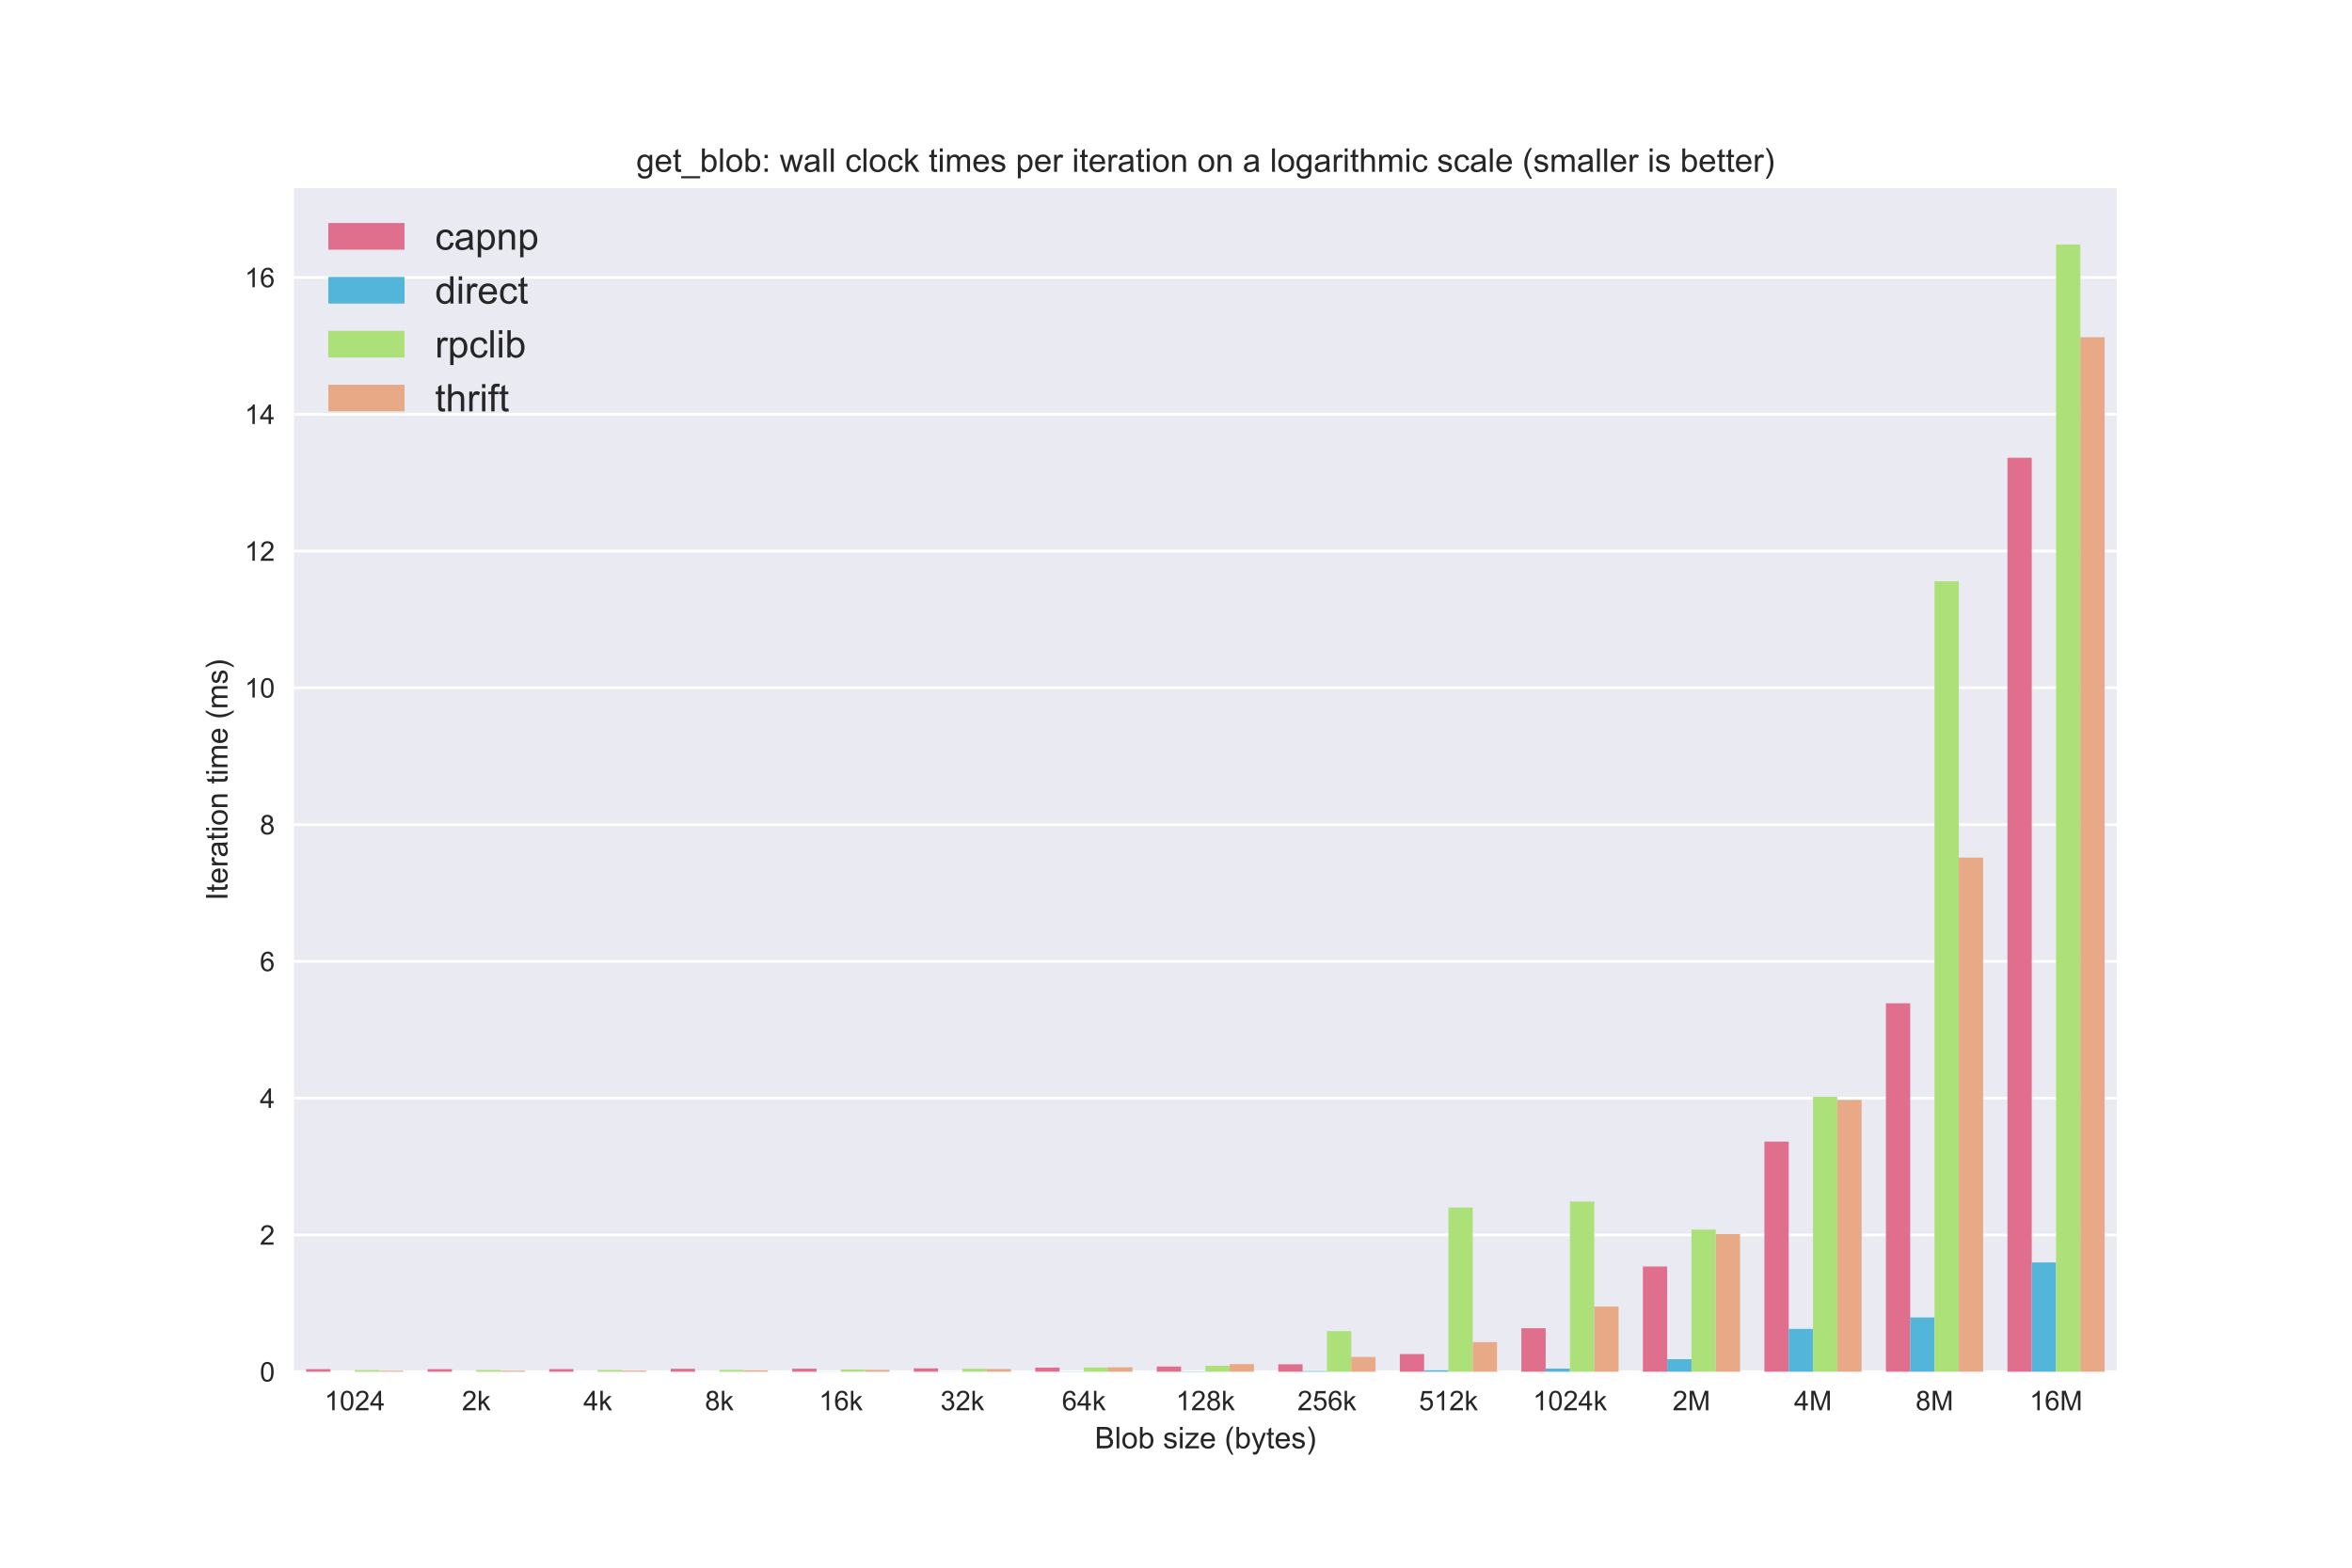 <?xml version="1.0" encoding="utf-8" standalone="no"?>
<!DOCTYPE svg PUBLIC "-//W3C//DTD SVG 1.1//EN"
  "http://www.w3.org/Graphics/SVG/1.1/DTD/svg11.dtd">
<!-- Created with matplotlib (http://matplotlib.org/) -->
<svg height="576pt" version="1.1" viewBox="0 0 864 576" width="864pt" xmlns="http://www.w3.org/2000/svg" xmlns:xlink="http://www.w3.org/1999/xlink">
 <defs>
  <style type="text/css">
*{stroke-linecap:butt;stroke-linejoin:round;}
  </style>
 </defs>
 <g id="figure_1">
  <g id="patch_1">
   <path d="M 0 576 
L 864 576 
L 864 0 
L 0 0 
z
" style="fill:#ffffff;"/>
  </g>
  <g id="axes_1">
   <g id="patch_2">
    <path d="M 108 504 
L 777.6 504 
L 777.6 69.12 
L 108 69.12 
z
" style="fill:#eaeaf2;"/>
   </g>
   <g id="matplotlib.axis_1">
    <g id="xtick_1">
     <g id="line2d_1"/>
     <g id="text_1">
      <!-- 1024 -->
      <defs>
       <path d="M 37.25 0 
L 28.469 0 
L 28.469 56 
Q 25.297 52.984 20.141 49.953 
Q 14.984 46.922 10.891 45.406 
L 10.891 53.906 
Q 18.266 57.375 23.781 62.297 
Q 29.297 67.234 31.594 71.875 
L 37.25 71.875 
z
" id="ArialMT-31"/>
       <path d="M 4.156 35.297 
Q 4.156 48 6.766 55.734 
Q 9.375 63.484 14.516 67.672 
Q 19.672 71.875 27.484 71.875 
Q 33.25 71.875 37.594 69.547 
Q 41.938 67.234 44.766 62.859 
Q 47.609 58.5 49.219 52.219 
Q 50.828 45.953 50.828 35.297 
Q 50.828 22.703 48.234 14.969 
Q 45.656 7.234 40.5 3 
Q 35.359 -1.219 27.484 -1.219 
Q 17.141 -1.219 11.234 6.203 
Q 4.156 15.141 4.156 35.297 
M 13.188 35.297 
Q 13.188 17.672 17.312 11.828 
Q 21.438 6 27.484 6 
Q 33.547 6 37.672 11.859 
Q 41.797 17.719 41.797 35.297 
Q 41.797 52.984 37.672 58.781 
Q 33.547 64.594 27.391 64.594 
Q 21.344 64.594 17.719 59.469 
Q 13.188 52.938 13.188 35.297 
" id="ArialMT-30"/>
       <path d="M 50.344 8.453 
L 50.344 0 
L 3.031 0 
Q 2.938 3.172 4.047 6.109 
Q 5.859 10.938 9.828 15.625 
Q 13.812 20.312 21.344 26.469 
Q 33.016 36.031 37.109 41.625 
Q 41.219 47.219 41.219 52.203 
Q 41.219 57.422 37.469 61 
Q 33.734 64.594 27.734 64.594 
Q 21.391 64.594 17.578 60.781 
Q 13.766 56.984 13.719 50.25 
L 4.688 51.172 
Q 5.609 61.281 11.656 66.578 
Q 17.719 71.875 27.938 71.875 
Q 38.234 71.875 44.234 66.156 
Q 50.25 60.453 50.25 52 
Q 50.25 47.703 48.484 43.547 
Q 46.734 39.406 42.656 34.812 
Q 38.578 30.219 29.109 22.219 
Q 21.188 15.578 18.938 13.203 
Q 16.703 10.844 15.234 8.453 
z
" id="ArialMT-32"/>
       <path d="M 32.328 0 
L 32.328 17.141 
L 1.266 17.141 
L 1.266 25.203 
L 33.938 71.578 
L 41.109 71.578 
L 41.109 25.203 
L 50.781 25.203 
L 50.781 17.141 
L 41.109 17.141 
L 41.109 0 
z
M 32.328 25.203 
L 32.328 57.469 
L 9.906 25.203 
z
" id="ArialMT-34"/>
      </defs>
      <g style="fill:#262626;" transform="translate(119.198 518.158)scale(0.1 -0.1)">
       <use xlink:href="#ArialMT-31"/>
       <use x="55.615" xlink:href="#ArialMT-30"/>
       <use x="111.23" xlink:href="#ArialMT-32"/>
       <use x="166.846" xlink:href="#ArialMT-34"/>
      </g>
     </g>
    </g>
    <g id="xtick_2">
     <g id="line2d_2"/>
     <g id="text_2">
      <!-- 2k -->
      <defs>
       <path d="M 6.641 0 
L 6.641 71.578 
L 15.438 71.578 
L 15.438 30.766 
L 36.234 51.859 
L 47.609 51.859 
L 27.781 32.625 
L 49.609 0 
L 38.766 0 
L 21.625 26.516 
L 15.438 20.562 
L 15.438 0 
z
" id="ArialMT-6b"/>
      </defs>
      <g style="fill:#262626;" transform="translate(169.68 518.158)scale(0.1 -0.1)">
       <use xlink:href="#ArialMT-32"/>
       <use x="55.615" xlink:href="#ArialMT-6b"/>
      </g>
     </g>
    </g>
    <g id="xtick_3">
     <g id="line2d_3"/>
     <g id="text_3">
      <!-- 4k -->
      <g style="fill:#262626;" transform="translate(214.32 518.158)scale(0.1 -0.1)">
       <use xlink:href="#ArialMT-34"/>
       <use x="55.615" xlink:href="#ArialMT-6b"/>
      </g>
     </g>
    </g>
    <g id="xtick_4">
     <g id="line2d_4"/>
     <g id="text_4">
      <!-- 8k -->
      <defs>
       <path d="M 17.672 38.812 
Q 12.203 40.828 9.562 44.531 
Q 6.938 48.25 6.938 53.422 
Q 6.938 61.234 12.547 66.547 
Q 18.172 71.875 27.484 71.875 
Q 36.859 71.875 42.578 66.422 
Q 48.297 60.984 48.297 53.172 
Q 48.297 48.188 45.672 44.5 
Q 43.062 40.828 37.75 38.812 
Q 44.344 36.672 47.781 31.875 
Q 51.219 27.094 51.219 20.453 
Q 51.219 11.281 44.719 5.031 
Q 38.234 -1.219 27.641 -1.219 
Q 17.047 -1.219 10.547 5.047 
Q 4.047 11.328 4.047 20.703 
Q 4.047 27.688 7.594 32.391 
Q 11.141 37.109 17.672 38.812 
M 15.922 53.719 
Q 15.922 48.641 19.188 45.406 
Q 22.469 42.188 27.688 42.188 
Q 32.766 42.188 36.016 45.375 
Q 39.266 48.578 39.266 53.219 
Q 39.266 58.062 35.906 61.359 
Q 32.562 64.656 27.594 64.656 
Q 22.562 64.656 19.234 61.422 
Q 15.922 58.203 15.922 53.719 
M 13.094 20.656 
Q 13.094 16.891 14.875 13.375 
Q 16.656 9.859 20.172 7.922 
Q 23.688 6 27.734 6 
Q 34.031 6 38.125 10.047 
Q 42.234 14.109 42.234 20.359 
Q 42.234 26.703 38.016 30.859 
Q 33.797 35.016 27.438 35.016 
Q 21.234 35.016 17.156 30.906 
Q 13.094 26.812 13.094 20.656 
" id="ArialMT-38"/>
      </defs>
      <g style="fill:#262626;" transform="translate(258.96 518.158)scale(0.1 -0.1)">
       <use xlink:href="#ArialMT-38"/>
       <use x="55.615" xlink:href="#ArialMT-6b"/>
      </g>
     </g>
    </g>
    <g id="xtick_5">
     <g id="line2d_5"/>
     <g id="text_5">
      <!-- 16k -->
      <defs>
       <path d="M 49.75 54.047 
L 41.016 53.375 
Q 39.844 58.547 37.703 60.891 
Q 34.125 64.656 28.906 64.656 
Q 24.703 64.656 21.531 62.312 
Q 17.391 59.281 14.984 53.469 
Q 12.594 47.656 12.5 36.922 
Q 15.672 41.75 20.266 44.094 
Q 24.859 46.438 29.891 46.438 
Q 38.672 46.438 44.844 39.969 
Q 51.031 33.5 51.031 23.25 
Q 51.031 16.5 48.125 10.719 
Q 45.219 4.938 40.141 1.859 
Q 35.062 -1.219 28.609 -1.219 
Q 17.625 -1.219 10.688 6.859 
Q 3.766 14.938 3.766 33.5 
Q 3.766 54.25 11.422 63.672 
Q 18.109 71.875 29.438 71.875 
Q 37.891 71.875 43.281 67.141 
Q 48.688 62.406 49.75 54.047 
M 13.875 23.188 
Q 13.875 18.656 15.797 14.5 
Q 17.719 10.359 21.188 8.172 
Q 24.656 6 28.469 6 
Q 34.031 6 38.031 10.484 
Q 42.047 14.984 42.047 22.703 
Q 42.047 30.125 38.078 34.391 
Q 34.125 38.672 28.125 38.672 
Q 22.172 38.672 18.016 34.391 
Q 13.875 30.125 13.875 23.188 
" id="ArialMT-36"/>
      </defs>
      <g style="fill:#262626;" transform="translate(300.819 518.158)scale(0.1 -0.1)">
       <use xlink:href="#ArialMT-31"/>
       <use x="55.615" xlink:href="#ArialMT-36"/>
       <use x="111.23" xlink:href="#ArialMT-6b"/>
      </g>
     </g>
    </g>
    <g id="xtick_6">
     <g id="line2d_6"/>
     <g id="text_6">
      <!-- 32k -->
      <defs>
       <path d="M 4.203 18.891 
L 12.984 20.062 
Q 14.5 12.594 18.141 9.297 
Q 21.781 6 27 6 
Q 33.203 6 37.469 10.297 
Q 41.75 14.594 41.75 20.953 
Q 41.75 27 37.797 30.922 
Q 33.844 34.859 27.734 34.859 
Q 25.25 34.859 21.531 33.891 
L 22.516 41.609 
Q 23.391 41.5 23.922 41.5 
Q 29.547 41.5 34.031 44.422 
Q 38.531 47.359 38.531 53.469 
Q 38.531 58.297 35.25 61.469 
Q 31.984 64.656 26.812 64.656 
Q 21.688 64.656 18.266 61.422 
Q 14.844 58.203 13.875 51.766 
L 5.078 53.328 
Q 6.688 62.156 12.391 67.016 
Q 18.109 71.875 26.609 71.875 
Q 32.469 71.875 37.391 69.359 
Q 42.328 66.844 44.938 62.5 
Q 47.562 58.156 47.562 53.266 
Q 47.562 48.641 45.062 44.828 
Q 42.578 41.016 37.703 38.766 
Q 44.047 37.312 47.562 32.688 
Q 51.078 28.078 51.078 21.141 
Q 51.078 11.766 44.234 5.25 
Q 37.406 -1.266 26.953 -1.266 
Q 17.531 -1.266 11.297 4.344 
Q 5.078 9.969 4.203 18.891 
" id="ArialMT-33"/>
      </defs>
      <g style="fill:#262626;" transform="translate(345.459 518.158)scale(0.1 -0.1)">
       <use xlink:href="#ArialMT-33"/>
       <use x="55.615" xlink:href="#ArialMT-32"/>
       <use x="111.23" xlink:href="#ArialMT-6b"/>
      </g>
     </g>
    </g>
    <g id="xtick_7">
     <g id="line2d_7"/>
     <g id="text_7">
      <!-- 64k -->
      <g style="fill:#262626;" transform="translate(390.099 518.158)scale(0.1 -0.1)">
       <use xlink:href="#ArialMT-36"/>
       <use x="55.615" xlink:href="#ArialMT-34"/>
       <use x="111.23" xlink:href="#ArialMT-6b"/>
      </g>
     </g>
    </g>
    <g id="xtick_8">
     <g id="line2d_8"/>
     <g id="text_8">
      <!-- 128k -->
      <g style="fill:#262626;" transform="translate(431.959 518.158)scale(0.1 -0.1)">
       <use xlink:href="#ArialMT-31"/>
       <use x="55.615" xlink:href="#ArialMT-32"/>
       <use x="111.23" xlink:href="#ArialMT-38"/>
       <use x="166.846" xlink:href="#ArialMT-6b"/>
      </g>
     </g>
    </g>
    <g id="xtick_9">
     <g id="line2d_9"/>
     <g id="text_9">
      <!-- 256k -->
      <defs>
       <path d="M 4.156 18.75 
L 13.375 19.531 
Q 14.406 12.797 18.141 9.391 
Q 21.875 6 27.156 6 
Q 33.5 6 37.891 10.781 
Q 42.281 15.578 42.281 23.484 
Q 42.281 31 38.062 35.344 
Q 33.844 39.703 27 39.703 
Q 22.75 39.703 19.328 37.766 
Q 15.922 35.844 13.969 32.766 
L 5.719 33.844 
L 12.641 70.609 
L 48.25 70.609 
L 48.25 62.203 
L 19.672 62.203 
L 15.828 42.969 
Q 22.266 47.469 29.344 47.469 
Q 38.719 47.469 45.156 40.969 
Q 51.609 34.469 51.609 24.266 
Q 51.609 14.547 45.953 7.469 
Q 39.062 -1.219 27.156 -1.219 
Q 17.391 -1.219 11.203 4.25 
Q 5.031 9.719 4.156 18.75 
" id="ArialMT-35"/>
      </defs>
      <g style="fill:#262626;" transform="translate(476.599 518.158)scale(0.1 -0.1)">
       <use xlink:href="#ArialMT-32"/>
       <use x="55.615" xlink:href="#ArialMT-35"/>
       <use x="111.23" xlink:href="#ArialMT-36"/>
       <use x="166.846" xlink:href="#ArialMT-6b"/>
      </g>
     </g>
    </g>
    <g id="xtick_10">
     <g id="line2d_10"/>
     <g id="text_10">
      <!-- 512k -->
      <g style="fill:#262626;" transform="translate(521.239 518.158)scale(0.1 -0.1)">
       <use xlink:href="#ArialMT-35"/>
       <use x="55.615" xlink:href="#ArialMT-31"/>
       <use x="111.23" xlink:href="#ArialMT-32"/>
       <use x="166.846" xlink:href="#ArialMT-6b"/>
      </g>
     </g>
    </g>
    <g id="xtick_11">
     <g id="line2d_11"/>
     <g id="text_11">
      <!-- 1024k -->
      <g style="fill:#262626;" transform="translate(563.098 518.158)scale(0.1 -0.1)">
       <use xlink:href="#ArialMT-31"/>
       <use x="55.615" xlink:href="#ArialMT-30"/>
       <use x="111.23" xlink:href="#ArialMT-32"/>
       <use x="166.846" xlink:href="#ArialMT-34"/>
       <use x="222.461" xlink:href="#ArialMT-6b"/>
      </g>
     </g>
    </g>
    <g id="xtick_12">
     <g id="line2d_12"/>
     <g id="text_12">
      <!-- 2M -->
      <defs>
       <path d="M 7.422 0 
L 7.422 71.578 
L 21.688 71.578 
L 38.625 20.906 
Q 40.969 13.812 42.047 10.297 
Q 43.266 14.203 45.844 21.781 
L 62.984 71.578 
L 75.734 71.578 
L 75.734 0 
L 66.609 0 
L 66.609 59.906 
L 45.797 0 
L 37.25 0 
L 16.547 60.938 
L 16.547 0 
z
" id="ArialMT-4d"/>
      </defs>
      <g style="fill:#262626;" transform="translate(614.415 518.158)scale(0.1 -0.1)">
       <use xlink:href="#ArialMT-32"/>
       <use x="55.615" xlink:href="#ArialMT-4d"/>
      </g>
     </g>
    </g>
    <g id="xtick_13">
     <g id="line2d_13"/>
     <g id="text_13">
      <!-- 4M -->
      <g style="fill:#262626;" transform="translate(659.055 518.158)scale(0.1 -0.1)">
       <use xlink:href="#ArialMT-34"/>
       <use x="55.615" xlink:href="#ArialMT-4d"/>
      </g>
     </g>
    </g>
    <g id="xtick_14">
     <g id="line2d_14"/>
     <g id="text_14">
      <!-- 8M -->
      <g style="fill:#262626;" transform="translate(703.695 518.158)scale(0.1 -0.1)">
       <use xlink:href="#ArialMT-38"/>
       <use x="55.615" xlink:href="#ArialMT-4d"/>
      </g>
     </g>
    </g>
    <g id="xtick_15">
     <g id="line2d_15"/>
     <g id="text_15">
      <!-- 16M -->
      <g style="fill:#262626;" transform="translate(745.554 518.158)scale(0.1 -0.1)">
       <use xlink:href="#ArialMT-31"/>
       <use x="55.615" xlink:href="#ArialMT-36"/>
       <use x="111.23" xlink:href="#ArialMT-4d"/>
      </g>
     </g>
    </g>
    <g id="text_16">
     <!-- Blob size (bytes) -->
     <defs>
      <path d="M 7.328 0 
L 7.328 71.578 
L 34.188 71.578 
Q 42.391 71.578 47.344 69.406 
Q 52.297 67.234 55.094 62.719 
Q 57.906 58.203 57.906 53.266 
Q 57.906 48.688 55.422 44.625 
Q 52.938 40.578 47.906 38.094 
Q 54.391 36.188 57.875 31.594 
Q 61.375 27 61.375 20.75 
Q 61.375 15.719 59.25 11.391 
Q 57.125 7.078 54 4.734 
Q 50.875 2.391 46.156 1.188 
Q 41.453 0 34.625 0 
z
M 16.797 41.5 
L 32.281 41.5 
Q 38.578 41.5 41.312 42.328 
Q 44.922 43.406 46.75 45.891 
Q 48.578 48.391 48.578 52.156 
Q 48.578 55.719 46.875 58.422 
Q 45.172 61.141 41.984 62.141 
Q 38.812 63.141 31.109 63.141 
L 16.797 63.141 
z
M 16.797 8.453 
L 34.625 8.453 
Q 39.203 8.453 41.062 8.797 
Q 44.344 9.375 46.531 10.734 
Q 48.734 12.109 50.141 14.719 
Q 51.562 17.328 51.562 20.75 
Q 51.562 24.75 49.516 27.703 
Q 47.469 30.672 43.828 31.859 
Q 40.188 33.062 33.344 33.062 
L 16.797 33.062 
z
" id="ArialMT-42"/>
      <path d="M 6.391 0 
L 6.391 71.578 
L 15.188 71.578 
L 15.188 0 
z
" id="ArialMT-6c"/>
      <path d="M 3.328 25.922 
Q 3.328 40.328 11.328 47.266 
Q 18.016 53.031 27.641 53.031 
Q 38.328 53.031 45.109 46.016 
Q 51.906 39.016 51.906 26.656 
Q 51.906 16.656 48.906 10.906 
Q 45.906 5.172 40.156 2 
Q 34.422 -1.172 27.641 -1.172 
Q 16.75 -1.172 10.031 5.812 
Q 3.328 12.797 3.328 25.922 
M 12.359 25.922 
Q 12.359 15.969 16.703 11.016 
Q 21.047 6.062 27.641 6.062 
Q 34.188 6.062 38.531 11.031 
Q 42.875 16.016 42.875 26.219 
Q 42.875 35.844 38.5 40.797 
Q 34.125 45.75 27.641 45.75 
Q 21.047 45.75 16.703 40.812 
Q 12.359 35.891 12.359 25.922 
" id="ArialMT-6f"/>
      <path d="M 14.703 0 
L 6.547 0 
L 6.547 71.578 
L 15.328 71.578 
L 15.328 46.047 
Q 20.906 53.031 29.547 53.031 
Q 34.328 53.031 38.594 51.094 
Q 42.875 49.172 45.625 45.672 
Q 48.391 42.188 49.953 37.25 
Q 51.516 32.328 51.516 26.703 
Q 51.516 13.375 44.922 6.094 
Q 38.328 -1.172 29.109 -1.172 
Q 19.922 -1.172 14.703 6.5 
z
M 14.594 26.312 
Q 14.594 17 17.141 12.844 
Q 21.297 6.062 28.375 6.062 
Q 34.125 6.062 38.328 11.062 
Q 42.531 16.062 42.531 25.984 
Q 42.531 36.141 38.5 40.969 
Q 34.469 45.797 28.766 45.797 
Q 23 45.797 18.797 40.797 
Q 14.594 35.797 14.594 26.312 
" id="ArialMT-62"/>
      <path id="ArialMT-20"/>
      <path d="M 3.078 15.484 
L 11.766 16.844 
Q 12.5 11.625 15.844 8.844 
Q 19.188 6.062 25.203 6.062 
Q 31.25 6.062 34.172 8.516 
Q 37.109 10.984 37.109 14.312 
Q 37.109 17.281 34.516 19 
Q 32.719 20.172 25.531 21.969 
Q 15.875 24.422 12.141 26.203 
Q 8.406 27.984 6.469 31.125 
Q 4.547 34.281 4.547 38.094 
Q 4.547 41.547 6.125 44.5 
Q 7.719 47.469 10.453 49.422 
Q 12.5 50.922 16.031 51.969 
Q 19.578 53.031 23.641 53.031 
Q 29.734 53.031 34.344 51.266 
Q 38.969 49.516 41.156 46.5 
Q 43.359 43.5 44.188 38.484 
L 35.594 37.312 
Q 35.016 41.312 32.203 43.547 
Q 29.391 45.797 24.266 45.797 
Q 18.219 45.797 15.625 43.797 
Q 13.031 41.797 13.031 39.109 
Q 13.031 37.406 14.109 36.031 
Q 15.188 34.625 17.484 33.688 
Q 18.797 33.203 25.25 31.453 
Q 34.578 28.953 38.25 27.359 
Q 41.938 25.781 44.031 22.75 
Q 46.141 19.734 46.141 15.234 
Q 46.141 10.844 43.578 6.953 
Q 41.016 3.078 36.172 0.953 
Q 31.344 -1.172 25.25 -1.172 
Q 15.141 -1.172 9.844 3.031 
Q 4.547 7.234 3.078 15.484 
" id="ArialMT-73"/>
      <path d="M 6.641 61.469 
L 6.641 71.578 
L 15.438 71.578 
L 15.438 61.469 
z
M 6.641 0 
L 6.641 51.859 
L 15.438 51.859 
L 15.438 0 
z
" id="ArialMT-69"/>
      <path d="M 1.953 0 
L 1.953 7.125 
L 34.969 45.016 
Q 29.344 44.734 25.047 44.734 
L 3.906 44.734 
L 3.906 51.859 
L 46.297 51.859 
L 46.297 46.047 
L 18.219 13.141 
L 12.797 7.125 
Q 18.703 7.562 23.875 7.562 
L 47.859 7.562 
L 47.859 0 
z
" id="ArialMT-7a"/>
      <path d="M 42.094 16.703 
L 51.172 15.578 
Q 49.031 7.625 43.219 3.219 
Q 37.406 -1.172 28.375 -1.172 
Q 17 -1.172 10.328 5.828 
Q 3.656 12.844 3.656 25.484 
Q 3.656 38.578 10.391 45.797 
Q 17.141 53.031 27.875 53.031 
Q 38.281 53.031 44.875 45.953 
Q 51.469 38.875 51.469 26.031 
Q 51.469 25.25 51.422 23.688 
L 12.75 23.688 
Q 13.234 15.141 17.578 10.594 
Q 21.922 6.062 28.422 6.062 
Q 33.25 6.062 36.672 8.594 
Q 40.094 11.141 42.094 16.703 
M 13.234 30.906 
L 42.188 30.906 
Q 41.609 37.453 38.875 40.719 
Q 34.672 45.797 27.984 45.797 
Q 21.922 45.797 17.797 41.75 
Q 13.672 37.703 13.234 30.906 
" id="ArialMT-65"/>
      <path d="M 23.391 -21.047 
Q 16.109 -11.859 11.078 0.438 
Q 6.062 12.75 6.062 25.922 
Q 6.062 37.547 9.812 48.188 
Q 14.203 60.547 23.391 72.797 
L 29.688 72.797 
Q 23.781 62.641 21.875 58.297 
Q 18.891 51.562 17.188 44.234 
Q 15.094 35.109 15.094 25.875 
Q 15.094 2.391 29.688 -21.047 
z
" id="ArialMT-28"/>
      <path d="M 6.203 -19.969 
L 5.219 -11.719 
Q 8.109 -12.5 10.25 -12.5 
Q 13.188 -12.5 14.938 -11.516 
Q 16.703 -10.547 17.828 -8.797 
Q 18.656 -7.469 20.516 -2.25 
Q 20.75 -1.516 21.297 -0.094 
L 1.609 51.859 
L 11.078 51.859 
L 21.875 21.828 
Q 23.969 16.109 25.641 9.812 
Q 27.156 15.875 29.25 21.625 
L 40.328 51.859 
L 49.125 51.859 
L 29.391 -0.875 
Q 26.219 -9.422 24.469 -12.641 
Q 22.125 -17 19.094 -19.016 
Q 16.062 -21.047 11.859 -21.047 
Q 9.328 -21.047 6.203 -19.969 
" id="ArialMT-79"/>
      <path d="M 25.781 7.859 
L 27.047 0.094 
Q 23.344 -0.688 20.406 -0.688 
Q 15.625 -0.688 12.984 0.828 
Q 10.359 2.344 9.281 4.812 
Q 8.203 7.281 8.203 15.188 
L 8.203 45.016 
L 1.766 45.016 
L 1.766 51.859 
L 8.203 51.859 
L 8.203 64.703 
L 16.938 69.969 
L 16.938 51.859 
L 25.781 51.859 
L 25.781 45.016 
L 16.938 45.016 
L 16.938 14.703 
Q 16.938 10.938 17.406 9.859 
Q 17.875 8.797 18.922 8.156 
Q 19.969 7.516 21.922 7.516 
Q 23.391 7.516 25.781 7.859 
" id="ArialMT-74"/>
      <path d="M 12.359 -21.047 
L 6.062 -21.047 
Q 20.656 2.391 20.656 25.875 
Q 20.656 35.062 18.562 44.094 
Q 16.891 51.422 13.922 58.156 
Q 12.016 62.547 6.062 72.797 
L 12.359 72.797 
Q 21.531 60.547 25.922 48.188 
Q 29.688 37.547 29.688 25.922 
Q 29.688 12.75 24.625 0.438 
Q 19.578 -11.859 12.359 -21.047 
" id="ArialMT-29"/>
     </defs>
     <g style="fill:#262626;" transform="translate(402.148 532.153)scale(0.11 -0.11)">
      <use xlink:href="#ArialMT-42"/>
      <use x="66.699" xlink:href="#ArialMT-6c"/>
      <use x="88.916" xlink:href="#ArialMT-6f"/>
      <use x="144.531" xlink:href="#ArialMT-62"/>
      <use x="200.146" xlink:href="#ArialMT-20"/>
      <use x="227.93" xlink:href="#ArialMT-73"/>
      <use x="277.93" xlink:href="#ArialMT-69"/>
      <use x="300.146" xlink:href="#ArialMT-7a"/>
      <use x="350.146" xlink:href="#ArialMT-65"/>
      <use x="405.762" xlink:href="#ArialMT-20"/>
      <use x="433.545" xlink:href="#ArialMT-28"/>
      <use x="466.846" xlink:href="#ArialMT-62"/>
      <use x="522.461" xlink:href="#ArialMT-79"/>
      <use x="572.461" xlink:href="#ArialMT-74"/>
      <use x="600.244" xlink:href="#ArialMT-65"/>
      <use x="655.859" xlink:href="#ArialMT-73"/>
      <use x="705.859" xlink:href="#ArialMT-29"/>
     </g>
    </g>
   </g>
   <g id="matplotlib.axis_2">
    <g id="ytick_1">
     <g id="line2d_16">
      <path clip-path="url(#pcb0b1fffa2)" d="M 108 504 
L 777.6 504 
" style="fill:none;stroke:#ffffff;stroke-linecap:round;"/>
     </g>
     <g id="line2d_17"/>
     <g id="text_17">
      <!-- 0 -->
      <g style="fill:#262626;" transform="translate(95.439 507.579)scale(0.1 -0.1)">
       <use xlink:href="#ArialMT-30"/>
      </g>
     </g>
    </g>
    <g id="ytick_2">
     <g id="line2d_18">
      <path clip-path="url(#pcb0b1fffa2)" d="M 108 453.744 
L 777.6 453.744 
" style="fill:none;stroke:#ffffff;stroke-linecap:round;"/>
     </g>
     <g id="line2d_19"/>
     <g id="text_18">
      <!-- 2 -->
      <g style="fill:#262626;" transform="translate(95.439 457.323)scale(0.1 -0.1)">
       <use xlink:href="#ArialMT-32"/>
      </g>
     </g>
    </g>
    <g id="ytick_3">
     <g id="line2d_20">
      <path clip-path="url(#pcb0b1fffa2)" d="M 108 403.488 
L 777.6 403.488 
" style="fill:none;stroke:#ffffff;stroke-linecap:round;"/>
     </g>
     <g id="line2d_21"/>
     <g id="text_19">
      <!-- 4 -->
      <g style="fill:#262626;" transform="translate(95.439 407.067)scale(0.1 -0.1)">
       <use xlink:href="#ArialMT-34"/>
      </g>
     </g>
    </g>
    <g id="ytick_4">
     <g id="line2d_22">
      <path clip-path="url(#pcb0b1fffa2)" d="M 108 353.232 
L 777.6 353.232 
" style="fill:none;stroke:#ffffff;stroke-linecap:round;"/>
     </g>
     <g id="line2d_23"/>
     <g id="text_20">
      <!-- 6 -->
      <g style="fill:#262626;" transform="translate(95.439 356.811)scale(0.1 -0.1)">
       <use xlink:href="#ArialMT-36"/>
      </g>
     </g>
    </g>
    <g id="ytick_5">
     <g id="line2d_24">
      <path clip-path="url(#pcb0b1fffa2)" d="M 108 302.976 
L 777.6 302.976 
" style="fill:none;stroke:#ffffff;stroke-linecap:round;"/>
     </g>
     <g id="line2d_25"/>
     <g id="text_21">
      <!-- 8 -->
      <g style="fill:#262626;" transform="translate(95.439 306.555)scale(0.1 -0.1)">
       <use xlink:href="#ArialMT-38"/>
      </g>
     </g>
    </g>
    <g id="ytick_6">
     <g id="line2d_26">
      <path clip-path="url(#pcb0b1fffa2)" d="M 108 252.72 
L 777.6 252.72 
" style="fill:none;stroke:#ffffff;stroke-linecap:round;"/>
     </g>
     <g id="line2d_27"/>
     <g id="text_22">
      <!-- 10 -->
      <g style="fill:#262626;" transform="translate(89.878 256.299)scale(0.1 -0.1)">
       <use xlink:href="#ArialMT-31"/>
       <use x="55.615" xlink:href="#ArialMT-30"/>
      </g>
     </g>
    </g>
    <g id="ytick_7">
     <g id="line2d_28">
      <path clip-path="url(#pcb0b1fffa2)" d="M 108 202.464 
L 777.6 202.464 
" style="fill:none;stroke:#ffffff;stroke-linecap:round;"/>
     </g>
     <g id="line2d_29"/>
     <g id="text_23">
      <!-- 12 -->
      <g style="fill:#262626;" transform="translate(89.878 206.043)scale(0.1 -0.1)">
       <use xlink:href="#ArialMT-31"/>
       <use x="55.615" xlink:href="#ArialMT-32"/>
      </g>
     </g>
    </g>
    <g id="ytick_8">
     <g id="line2d_30">
      <path clip-path="url(#pcb0b1fffa2)" d="M 108 152.208 
L 777.6 152.208 
" style="fill:none;stroke:#ffffff;stroke-linecap:round;"/>
     </g>
     <g id="line2d_31"/>
     <g id="text_24">
      <!-- 14 -->
      <g style="fill:#262626;" transform="translate(89.878 155.787)scale(0.1 -0.1)">
       <use xlink:href="#ArialMT-31"/>
       <use x="55.615" xlink:href="#ArialMT-34"/>
      </g>
     </g>
    </g>
    <g id="ytick_9">
     <g id="line2d_32">
      <path clip-path="url(#pcb0b1fffa2)" d="M 108 101.952 
L 777.6 101.952 
" style="fill:none;stroke:#ffffff;stroke-linecap:round;"/>
     </g>
     <g id="line2d_33"/>
     <g id="text_25">
      <!-- 16 -->
      <g style="fill:#262626;" transform="translate(89.878 105.531)scale(0.1 -0.1)">
       <use xlink:href="#ArialMT-31"/>
       <use x="55.615" xlink:href="#ArialMT-36"/>
      </g>
     </g>
    </g>
    <g id="text_26">
     <!-- Iteration time (ms) -->
     <defs>
      <path d="M 9.328 0 
L 9.328 71.578 
L 18.797 71.578 
L 18.797 0 
z
" id="ArialMT-49"/>
      <path d="M 6.5 0 
L 6.5 51.859 
L 14.406 51.859 
L 14.406 44 
Q 17.438 49.516 20 51.266 
Q 22.562 53.031 25.641 53.031 
Q 30.078 53.031 34.672 50.203 
L 31.641 42.047 
Q 28.422 43.953 25.203 43.953 
Q 22.312 43.953 20.016 42.219 
Q 17.719 40.484 16.75 37.406 
Q 15.281 32.719 15.281 27.156 
L 15.281 0 
z
" id="ArialMT-72"/>
      <path d="M 40.438 6.391 
Q 35.547 2.25 31.031 0.531 
Q 26.516 -1.172 21.344 -1.172 
Q 12.797 -1.172 8.203 3 
Q 3.609 7.172 3.609 13.672 
Q 3.609 17.484 5.344 20.625 
Q 7.078 23.781 9.891 25.688 
Q 12.703 27.594 16.219 28.562 
Q 18.797 29.25 24.031 29.891 
Q 34.672 31.156 39.703 32.906 
Q 39.75 34.719 39.75 35.203 
Q 39.75 40.578 37.25 42.781 
Q 33.891 45.75 27.25 45.75 
Q 21.047 45.75 18.094 43.578 
Q 15.141 41.406 13.719 35.891 
L 5.125 37.062 
Q 6.297 42.578 8.984 45.969 
Q 11.672 49.359 16.75 51.188 
Q 21.828 53.031 28.516 53.031 
Q 35.156 53.031 39.297 51.469 
Q 43.453 49.906 45.406 47.531 
Q 47.359 45.172 48.141 41.547 
Q 48.578 39.312 48.578 33.453 
L 48.578 21.734 
Q 48.578 9.469 49.141 6.219 
Q 49.703 2.984 51.375 0 
L 42.188 0 
Q 40.828 2.734 40.438 6.391 
M 39.703 26.031 
Q 34.906 24.078 25.344 22.703 
Q 19.922 21.922 17.672 20.938 
Q 15.438 19.969 14.203 18.094 
Q 12.984 16.219 12.984 13.922 
Q 12.984 10.406 15.641 8.062 
Q 18.312 5.719 23.438 5.719 
Q 28.516 5.719 32.469 7.938 
Q 36.422 10.156 38.281 14.016 
Q 39.703 17 39.703 22.797 
z
" id="ArialMT-61"/>
      <path d="M 6.594 0 
L 6.594 51.859 
L 14.5 51.859 
L 14.5 44.484 
Q 20.219 53.031 31 53.031 
Q 35.688 53.031 39.625 51.344 
Q 43.562 49.656 45.516 46.922 
Q 47.469 44.188 48.25 40.438 
Q 48.734 37.984 48.734 31.891 
L 48.734 0 
L 39.938 0 
L 39.938 31.547 
Q 39.938 36.922 38.906 39.578 
Q 37.891 42.234 35.281 43.812 
Q 32.672 45.406 29.156 45.406 
Q 23.531 45.406 19.453 41.844 
Q 15.375 38.281 15.375 28.328 
L 15.375 0 
z
" id="ArialMT-6e"/>
      <path d="M 6.594 0 
L 6.594 51.859 
L 14.453 51.859 
L 14.453 44.578 
Q 16.891 48.391 20.938 50.703 
Q 25 53.031 30.172 53.031 
Q 35.938 53.031 39.625 50.641 
Q 43.312 48.25 44.828 43.953 
Q 50.984 53.031 60.844 53.031 
Q 68.562 53.031 72.703 48.75 
Q 76.859 44.484 76.859 35.594 
L 76.859 0 
L 68.109 0 
L 68.109 32.672 
Q 68.109 37.938 67.25 40.25 
Q 66.406 42.578 64.156 43.984 
Q 61.922 45.406 58.891 45.406 
Q 53.422 45.406 49.797 41.766 
Q 46.188 38.141 46.188 30.125 
L 46.188 0 
L 37.406 0 
L 37.406 33.688 
Q 37.406 39.547 35.25 42.469 
Q 33.109 45.406 28.219 45.406 
Q 24.516 45.406 21.359 43.453 
Q 18.219 41.5 16.797 37.734 
Q 15.375 33.984 15.375 26.906 
L 15.375 0 
z
" id="ArialMT-6d"/>
     </defs>
     <g style="fill:#262626;" transform="translate(83.563 330.871)rotate(-90)scale(0.11 -0.11)">
      <use xlink:href="#ArialMT-49"/>
      <use x="27.783" xlink:href="#ArialMT-74"/>
      <use x="55.566" xlink:href="#ArialMT-65"/>
      <use x="111.182" xlink:href="#ArialMT-72"/>
      <use x="144.482" xlink:href="#ArialMT-61"/>
      <use x="200.098" xlink:href="#ArialMT-74"/>
      <use x="227.881" xlink:href="#ArialMT-69"/>
      <use x="250.098" xlink:href="#ArialMT-6f"/>
      <use x="305.713" xlink:href="#ArialMT-6e"/>
      <use x="361.328" xlink:href="#ArialMT-20"/>
      <use x="389.111" xlink:href="#ArialMT-74"/>
      <use x="416.895" xlink:href="#ArialMT-69"/>
      <use x="439.111" xlink:href="#ArialMT-6d"/>
      <use x="522.412" xlink:href="#ArialMT-65"/>
      <use x="578.027" xlink:href="#ArialMT-20"/>
      <use x="605.811" xlink:href="#ArialMT-28"/>
      <use x="639.111" xlink:href="#ArialMT-6d"/>
      <use x="722.412" xlink:href="#ArialMT-73"/>
      <use x="772.412" xlink:href="#ArialMT-29"/>
     </g>
    </g>
   </g>
   <g id="patch_3">
    <path clip-path="url(#pcb0b1fffa2)" d="M 112.464 504 
L 121.392 504 
L 121.392 503.05 
L 112.464 503.05 
z
" style="fill:#df6f8d;"/>
   </g>
   <g id="patch_4">
    <path clip-path="url(#pcb0b1fffa2)" d="M 157.104 504 
L 166.032 504 
L 166.032 503.045 
L 157.104 503.045 
z
" style="fill:#df6f8d;"/>
   </g>
   <g id="patch_5">
    <path clip-path="url(#pcb0b1fffa2)" d="M 201.744 504 
L 210.672 504 
L 210.672 503.036 
L 201.744 503.036 
z
" style="fill:#df6f8d;"/>
   </g>
   <g id="patch_6">
    <path clip-path="url(#pcb0b1fffa2)" d="M 246.384 504 
L 255.312 504 
L 255.312 502.91 
L 246.384 502.91 
z
" style="fill:#df6f8d;"/>
   </g>
   <g id="patch_7">
    <path clip-path="url(#pcb0b1fffa2)" d="M 291.024 504 
L 299.952 504 
L 299.952 502.867 
L 291.024 502.867 
z
" style="fill:#df6f8d;"/>
   </g>
   <g id="patch_8">
    <path clip-path="url(#pcb0b1fffa2)" d="M 335.664 504 
L 344.592 504 
L 344.592 502.76 
L 335.664 502.76 
z
" style="fill:#df6f8d;"/>
   </g>
   <g id="patch_9">
    <path clip-path="url(#pcb0b1fffa2)" d="M 380.304 504 
L 389.232 504 
L 389.232 502.475 
L 380.304 502.475 
z
" style="fill:#df6f8d;"/>
   </g>
   <g id="patch_10">
    <path clip-path="url(#pcb0b1fffa2)" d="M 424.944 504 
L 433.872 504 
L 433.872 502.079 
L 424.944 502.079 
z
" style="fill:#df6f8d;"/>
   </g>
   <g id="patch_11">
    <path clip-path="url(#pcb0b1fffa2)" d="M 469.584 504 
L 478.512 504 
L 478.512 501.259 
L 469.584 501.259 
z
" style="fill:#df6f8d;"/>
   </g>
   <g id="patch_12">
    <path clip-path="url(#pcb0b1fffa2)" d="M 514.224 504 
L 523.152 504 
L 523.152 497.505 
L 514.224 497.505 
z
" style="fill:#df6f8d;"/>
   </g>
   <g id="patch_13">
    <path clip-path="url(#pcb0b1fffa2)" d="M 558.864 504 
L 567.792 504 
L 567.792 488.002 
L 558.864 488.002 
z
" style="fill:#df6f8d;"/>
   </g>
   <g id="patch_14">
    <path clip-path="url(#pcb0b1fffa2)" d="M 603.504 504 
L 612.432 504 
L 612.432 465.34 
L 603.504 465.34 
z
" style="fill:#df6f8d;"/>
   </g>
   <g id="patch_15">
    <path clip-path="url(#pcb0b1fffa2)" d="M 648.144 504 
L 657.072 504 
L 657.072 419.436 
L 648.144 419.436 
z
" style="fill:#df6f8d;"/>
   </g>
   <g id="patch_16">
    <path clip-path="url(#pcb0b1fffa2)" d="M 692.784 504 
L 701.712 504 
L 701.712 368.609 
L 692.784 368.609 
z
" style="fill:#df6f8d;"/>
   </g>
   <g id="patch_17">
    <path clip-path="url(#pcb0b1fffa2)" d="M 737.424 504 
L 746.352 504 
L 746.352 168.185 
L 737.424 168.185 
z
" style="fill:#df6f8d;"/>
   </g>
   <g id="patch_18">
    <path clip-path="url(#pcb0b1fffa2)" d="M 121.392 504 
L 130.32 504 
L 130.32 503.998 
L 121.392 503.998 
z
" style="fill:#54b5db;"/>
   </g>
   <g id="patch_19">
    <path clip-path="url(#pcb0b1fffa2)" d="M 166.032 504 
L 174.96 504 
L 174.96 503.997 
L 166.032 503.997 
z
" style="fill:#54b5db;"/>
   </g>
   <g id="patch_20">
    <path clip-path="url(#pcb0b1fffa2)" d="M 210.672 504 
L 219.6 504 
L 219.6 503.997 
L 210.672 503.997 
z
" style="fill:#54b5db;"/>
   </g>
   <g id="patch_21">
    <path clip-path="url(#pcb0b1fffa2)" d="M 255.312 504 
L 264.24 504 
L 264.24 503.994 
L 255.312 503.994 
z
" style="fill:#54b5db;"/>
   </g>
   <g id="patch_22">
    <path clip-path="url(#pcb0b1fffa2)" d="M 299.952 504 
L 308.88 504 
L 308.88 503.987 
L 299.952 503.987 
z
" style="fill:#54b5db;"/>
   </g>
   <g id="patch_23">
    <path clip-path="url(#pcb0b1fffa2)" d="M 344.592 504 
L 353.52 504 
L 353.52 503.972 
L 344.592 503.972 
z
" style="fill:#54b5db;"/>
   </g>
   <g id="patch_24">
    <path clip-path="url(#pcb0b1fffa2)" d="M 389.232 504 
L 398.16 504 
L 398.16 503.947 
L 389.232 503.947 
z
" style="fill:#54b5db;"/>
   </g>
   <g id="patch_25">
    <path clip-path="url(#pcb0b1fffa2)" d="M 433.872 504 
L 442.8 504 
L 442.8 503.891 
L 433.872 503.891 
z
" style="fill:#54b5db;"/>
   </g>
   <g id="patch_26">
    <path clip-path="url(#pcb0b1fffa2)" d="M 478.512 504 
L 487.44 504 
L 487.44 503.754 
L 478.512 503.754 
z
" style="fill:#54b5db;"/>
   </g>
   <g id="patch_27">
    <path clip-path="url(#pcb0b1fffa2)" d="M 523.152 504 
L 532.08 504 
L 532.08 503.466 
L 523.152 503.466 
z
" style="fill:#54b5db;"/>
   </g>
   <g id="patch_28">
    <path clip-path="url(#pcb0b1fffa2)" d="M 567.792 504 
L 576.72 504 
L 576.72 502.844 
L 567.792 502.844 
z
" style="fill:#54b5db;"/>
   </g>
   <g id="patch_29">
    <path clip-path="url(#pcb0b1fffa2)" d="M 612.432 504 
L 621.36 504 
L 621.36 499.386 
L 612.432 499.386 
z
" style="fill:#54b5db;"/>
   </g>
   <g id="patch_30">
    <path clip-path="url(#pcb0b1fffa2)" d="M 657.072 504 
L 666 504 
L 666 488.271 
L 657.072 488.271 
z
" style="fill:#54b5db;"/>
   </g>
   <g id="patch_31">
    <path clip-path="url(#pcb0b1fffa2)" d="M 701.712 504 
L 710.64 504 
L 710.64 484.039 
L 701.712 484.039 
z
" style="fill:#54b5db;"/>
   </g>
   <g id="patch_32">
    <path clip-path="url(#pcb0b1fffa2)" d="M 746.352 504 
L 755.28 504 
L 755.28 463.834 
L 746.352 463.834 
z
" style="fill:#54b5db;"/>
   </g>
   <g id="patch_33">
    <path clip-path="url(#pcb0b1fffa2)" d="M 130.32 504 
L 139.248 504 
L 139.248 503.407 
L 130.32 503.407 
z
" style="fill:#ace078;"/>
   </g>
   <g id="patch_34">
    <path clip-path="url(#pcb0b1fffa2)" d="M 174.96 504 
L 183.888 504 
L 183.888 503.39 
L 174.96 503.39 
z
" style="fill:#ace078;"/>
   </g>
   <g id="patch_35">
    <path clip-path="url(#pcb0b1fffa2)" d="M 219.6 504 
L 228.528 504 
L 228.528 503.345 
L 219.6 503.345 
z
" style="fill:#ace078;"/>
   </g>
   <g id="patch_36">
    <path clip-path="url(#pcb0b1fffa2)" d="M 264.24 504 
L 273.168 504 
L 273.168 503.324 
L 264.24 503.324 
z
" style="fill:#ace078;"/>
   </g>
   <g id="patch_37">
    <path clip-path="url(#pcb0b1fffa2)" d="M 308.88 504 
L 317.808 504 
L 317.808 503.192 
L 308.88 503.192 
z
" style="fill:#ace078;"/>
   </g>
   <g id="patch_38">
    <path clip-path="url(#pcb0b1fffa2)" d="M 353.52 504 
L 362.448 504 
L 362.448 502.925 
L 353.52 502.925 
z
" style="fill:#ace078;"/>
   </g>
   <g id="patch_39">
    <path clip-path="url(#pcb0b1fffa2)" d="M 398.16 504 
L 407.088 504 
L 407.088 502.455 
L 398.16 502.455 
z
" style="fill:#ace078;"/>
   </g>
   <g id="patch_40">
    <path clip-path="url(#pcb0b1fffa2)" d="M 442.8 504 
L 451.728 504 
L 451.728 501.811 
L 442.8 501.811 
z
" style="fill:#ace078;"/>
   </g>
   <g id="patch_41">
    <path clip-path="url(#pcb0b1fffa2)" d="M 487.44 504 
L 496.368 504 
L 496.368 489.09 
L 487.44 489.09 
z
" style="fill:#ace078;"/>
   </g>
   <g id="patch_42">
    <path clip-path="url(#pcb0b1fffa2)" d="M 532.08 504 
L 541.008 504 
L 541.008 443.657 
L 532.08 443.657 
z
" style="fill:#ace078;"/>
   </g>
   <g id="patch_43">
    <path clip-path="url(#pcb0b1fffa2)" d="M 576.72 504 
L 585.648 504 
L 585.648 441.498 
L 576.72 441.498 
z
" style="fill:#ace078;"/>
   </g>
   <g id="patch_44">
    <path clip-path="url(#pcb0b1fffa2)" d="M 621.36 504 
L 630.288 504 
L 630.288 451.759 
L 621.36 451.759 
z
" style="fill:#ace078;"/>
   </g>
   <g id="patch_45">
    <path clip-path="url(#pcb0b1fffa2)" d="M 666 504 
L 674.928 504 
L 674.928 402.964 
L 666 402.964 
z
" style="fill:#ace078;"/>
   </g>
   <g id="patch_46">
    <path clip-path="url(#pcb0b1fffa2)" d="M 710.64 504 
L 719.568 504 
L 719.568 213.584 
L 710.64 213.584 
z
" style="fill:#ace078;"/>
   </g>
   <g id="patch_47">
    <path clip-path="url(#pcb0b1fffa2)" d="M 755.28 504 
L 764.208 504 
L 764.208 89.829 
L 755.28 89.829 
z
" style="fill:#ace078;"/>
   </g>
   <g id="patch_48">
    <path clip-path="url(#pcb0b1fffa2)" d="M 139.248 504 
L 148.176 504 
L 148.176 503.639 
L 139.248 503.639 
z
" style="fill:#e8aa86;"/>
   </g>
   <g id="patch_49">
    <path clip-path="url(#pcb0b1fffa2)" d="M 183.888 504 
L 192.816 504 
L 192.816 503.617 
L 183.888 503.617 
z
" style="fill:#e8aa86;"/>
   </g>
   <g id="patch_50">
    <path clip-path="url(#pcb0b1fffa2)" d="M 228.528 504 
L 237.456 504 
L 237.456 503.58 
L 228.528 503.58 
z
" style="fill:#e8aa86;"/>
   </g>
   <g id="patch_51">
    <path clip-path="url(#pcb0b1fffa2)" d="M 273.168 504 
L 282.096 504 
L 282.096 503.496 
L 273.168 503.496 
z
" style="fill:#e8aa86;"/>
   </g>
   <g id="patch_52">
    <path clip-path="url(#pcb0b1fffa2)" d="M 317.808 504 
L 326.736 504 
L 326.736 503.324 
L 317.808 503.324 
z
" style="fill:#e8aa86;"/>
   </g>
   <g id="patch_53">
    <path clip-path="url(#pcb0b1fffa2)" d="M 362.448 504 
L 371.376 504 
L 371.376 503.015 
L 362.448 503.015 
z
" style="fill:#e8aa86;"/>
   </g>
   <g id="patch_54">
    <path clip-path="url(#pcb0b1fffa2)" d="M 407.088 504 
L 416.016 504 
L 416.016 502.388 
L 407.088 502.388 
z
" style="fill:#e8aa86;"/>
   </g>
   <g id="patch_55">
    <path clip-path="url(#pcb0b1fffa2)" d="M 451.728 504 
L 460.656 504 
L 460.656 501.195 
L 451.728 501.195 
z
" style="fill:#e8aa86;"/>
   </g>
   <g id="patch_56">
    <path clip-path="url(#pcb0b1fffa2)" d="M 496.368 504 
L 505.296 504 
L 505.296 498.566 
L 496.368 498.566 
z
" style="fill:#e8aa86;"/>
   </g>
   <g id="patch_57">
    <path clip-path="url(#pcb0b1fffa2)" d="M 541.008 504 
L 549.936 504 
L 549.936 493.112 
L 541.008 493.112 
z
" style="fill:#e8aa86;"/>
   </g>
   <g id="patch_58">
    <path clip-path="url(#pcb0b1fffa2)" d="M 585.648 504 
L 594.576 504 
L 594.576 480.069 
L 585.648 480.069 
z
" style="fill:#e8aa86;"/>
   </g>
   <g id="patch_59">
    <path clip-path="url(#pcb0b1fffa2)" d="M 630.288 504 
L 639.216 504 
L 639.216 453.351 
L 630.288 453.351 
z
" style="fill:#e8aa86;"/>
   </g>
   <g id="patch_60">
    <path clip-path="url(#pcb0b1fffa2)" d="M 674.928 504 
L 683.856 504 
L 683.856 404.133 
L 674.928 404.133 
z
" style="fill:#e8aa86;"/>
   </g>
   <g id="patch_61">
    <path clip-path="url(#pcb0b1fffa2)" d="M 719.568 504 
L 728.496 504 
L 728.496 315.102 
L 719.568 315.102 
z
" style="fill:#e8aa86;"/>
   </g>
   <g id="patch_62">
    <path clip-path="url(#pcb0b1fffa2)" d="M 764.208 504 
L 773.136 504 
L 773.136 123.89 
L 764.208 123.89 
z
" style="fill:#e8aa86;"/>
   </g>
   <g id="line2d_34">
    <path clip-path="url(#pcb0b1fffa2)" d="M 0 0 
" style="fill:none;stroke:#424242;stroke-linecap:round;stroke-width:3.15;"/>
   </g>
   <g id="line2d_35">
    <path clip-path="url(#pcb0b1fffa2)" d="M 0 0 
" style="fill:none;stroke:#424242;stroke-linecap:round;stroke-width:3.15;"/>
   </g>
   <g id="line2d_36">
    <path clip-path="url(#pcb0b1fffa2)" d="M 0 0 
" style="fill:none;stroke:#424242;stroke-linecap:round;stroke-width:3.15;"/>
   </g>
   <g id="line2d_37">
    <path clip-path="url(#pcb0b1fffa2)" d="M 0 0 
" style="fill:none;stroke:#424242;stroke-linecap:round;stroke-width:3.15;"/>
   </g>
   <g id="line2d_38">
    <path clip-path="url(#pcb0b1fffa2)" d="M 0 0 
" style="fill:none;stroke:#424242;stroke-linecap:round;stroke-width:3.15;"/>
   </g>
   <g id="line2d_39">
    <path clip-path="url(#pcb0b1fffa2)" d="M 0 0 
" style="fill:none;stroke:#424242;stroke-linecap:round;stroke-width:3.15;"/>
   </g>
   <g id="line2d_40">
    <path clip-path="url(#pcb0b1fffa2)" d="M 0 0 
" style="fill:none;stroke:#424242;stroke-linecap:round;stroke-width:3.15;"/>
   </g>
   <g id="line2d_41">
    <path clip-path="url(#pcb0b1fffa2)" d="M 0 0 
" style="fill:none;stroke:#424242;stroke-linecap:round;stroke-width:3.15;"/>
   </g>
   <g id="line2d_42">
    <path clip-path="url(#pcb0b1fffa2)" d="M 0 0 
" style="fill:none;stroke:#424242;stroke-linecap:round;stroke-width:3.15;"/>
   </g>
   <g id="line2d_43">
    <path clip-path="url(#pcb0b1fffa2)" d="M 0 0 
" style="fill:none;stroke:#424242;stroke-linecap:round;stroke-width:3.15;"/>
   </g>
   <g id="line2d_44">
    <path clip-path="url(#pcb0b1fffa2)" d="M 0 0 
" style="fill:none;stroke:#424242;stroke-linecap:round;stroke-width:3.15;"/>
   </g>
   <g id="line2d_45">
    <path clip-path="url(#pcb0b1fffa2)" d="M 0 0 
" style="fill:none;stroke:#424242;stroke-linecap:round;stroke-width:3.15;"/>
   </g>
   <g id="line2d_46">
    <path clip-path="url(#pcb0b1fffa2)" d="M 0 0 
" style="fill:none;stroke:#424242;stroke-linecap:round;stroke-width:3.15;"/>
   </g>
   <g id="line2d_47">
    <path clip-path="url(#pcb0b1fffa2)" d="M 0 0 
" style="fill:none;stroke:#424242;stroke-linecap:round;stroke-width:3.15;"/>
   </g>
   <g id="line2d_48">
    <path clip-path="url(#pcb0b1fffa2)" d="M 0 0 
" style="fill:none;stroke:#424242;stroke-linecap:round;stroke-width:3.15;"/>
   </g>
   <g id="line2d_49">
    <path clip-path="url(#pcb0b1fffa2)" d="M 0 0 
" style="fill:none;stroke:#424242;stroke-linecap:round;stroke-width:3.15;"/>
   </g>
   <g id="line2d_50">
    <path clip-path="url(#pcb0b1fffa2)" d="M 0 0 
" style="fill:none;stroke:#424242;stroke-linecap:round;stroke-width:3.15;"/>
   </g>
   <g id="line2d_51">
    <path clip-path="url(#pcb0b1fffa2)" d="M 0 0 
" style="fill:none;stroke:#424242;stroke-linecap:round;stroke-width:3.15;"/>
   </g>
   <g id="line2d_52">
    <path clip-path="url(#pcb0b1fffa2)" d="M 0 0 
" style="fill:none;stroke:#424242;stroke-linecap:round;stroke-width:3.15;"/>
   </g>
   <g id="line2d_53">
    <path clip-path="url(#pcb0b1fffa2)" d="M 0 0 
" style="fill:none;stroke:#424242;stroke-linecap:round;stroke-width:3.15;"/>
   </g>
   <g id="line2d_54">
    <path clip-path="url(#pcb0b1fffa2)" d="M 0 0 
" style="fill:none;stroke:#424242;stroke-linecap:round;stroke-width:3.15;"/>
   </g>
   <g id="line2d_55">
    <path clip-path="url(#pcb0b1fffa2)" d="M 0 0 
" style="fill:none;stroke:#424242;stroke-linecap:round;stroke-width:3.15;"/>
   </g>
   <g id="line2d_56">
    <path clip-path="url(#pcb0b1fffa2)" d="M 0 0 
" style="fill:none;stroke:#424242;stroke-linecap:round;stroke-width:3.15;"/>
   </g>
   <g id="line2d_57">
    <path clip-path="url(#pcb0b1fffa2)" d="M 0 0 
" style="fill:none;stroke:#424242;stroke-linecap:round;stroke-width:3.15;"/>
   </g>
   <g id="line2d_58">
    <path clip-path="url(#pcb0b1fffa2)" d="M 0 0 
" style="fill:none;stroke:#424242;stroke-linecap:round;stroke-width:3.15;"/>
   </g>
   <g id="line2d_59">
    <path clip-path="url(#pcb0b1fffa2)" d="M 0 0 
" style="fill:none;stroke:#424242;stroke-linecap:round;stroke-width:3.15;"/>
   </g>
   <g id="line2d_60">
    <path clip-path="url(#pcb0b1fffa2)" d="M 0 0 
" style="fill:none;stroke:#424242;stroke-linecap:round;stroke-width:3.15;"/>
   </g>
   <g id="line2d_61">
    <path clip-path="url(#pcb0b1fffa2)" d="M 0 0 
" style="fill:none;stroke:#424242;stroke-linecap:round;stroke-width:3.15;"/>
   </g>
   <g id="line2d_62">
    <path clip-path="url(#pcb0b1fffa2)" d="M 0 0 
" style="fill:none;stroke:#424242;stroke-linecap:round;stroke-width:3.15;"/>
   </g>
   <g id="line2d_63">
    <path clip-path="url(#pcb0b1fffa2)" d="M 0 0 
" style="fill:none;stroke:#424242;stroke-linecap:round;stroke-width:3.15;"/>
   </g>
   <g id="line2d_64">
    <path clip-path="url(#pcb0b1fffa2)" d="M 0 0 
" style="fill:none;stroke:#424242;stroke-linecap:round;stroke-width:3.15;"/>
   </g>
   <g id="line2d_65">
    <path clip-path="url(#pcb0b1fffa2)" d="M 0 0 
" style="fill:none;stroke:#424242;stroke-linecap:round;stroke-width:3.15;"/>
   </g>
   <g id="line2d_66">
    <path clip-path="url(#pcb0b1fffa2)" d="M 0 0 
" style="fill:none;stroke:#424242;stroke-linecap:round;stroke-width:3.15;"/>
   </g>
   <g id="line2d_67">
    <path clip-path="url(#pcb0b1fffa2)" d="M 0 0 
" style="fill:none;stroke:#424242;stroke-linecap:round;stroke-width:3.15;"/>
   </g>
   <g id="line2d_68">
    <path clip-path="url(#pcb0b1fffa2)" d="M 0 0 
" style="fill:none;stroke:#424242;stroke-linecap:round;stroke-width:3.15;"/>
   </g>
   <g id="line2d_69">
    <path clip-path="url(#pcb0b1fffa2)" d="M 0 0 
" style="fill:none;stroke:#424242;stroke-linecap:round;stroke-width:3.15;"/>
   </g>
   <g id="line2d_70">
    <path clip-path="url(#pcb0b1fffa2)" d="M 0 0 
" style="fill:none;stroke:#424242;stroke-linecap:round;stroke-width:3.15;"/>
   </g>
   <g id="line2d_71">
    <path clip-path="url(#pcb0b1fffa2)" d="M 0 0 
" style="fill:none;stroke:#424242;stroke-linecap:round;stroke-width:3.15;"/>
   </g>
   <g id="line2d_72">
    <path clip-path="url(#pcb0b1fffa2)" d="M 0 0 
" style="fill:none;stroke:#424242;stroke-linecap:round;stroke-width:3.15;"/>
   </g>
   <g id="line2d_73">
    <path clip-path="url(#pcb0b1fffa2)" d="M 0 0 
" style="fill:none;stroke:#424242;stroke-linecap:round;stroke-width:3.15;"/>
   </g>
   <g id="line2d_74">
    <path clip-path="url(#pcb0b1fffa2)" d="M 0 0 
" style="fill:none;stroke:#424242;stroke-linecap:round;stroke-width:3.15;"/>
   </g>
   <g id="line2d_75">
    <path clip-path="url(#pcb0b1fffa2)" d="M 0 0 
" style="fill:none;stroke:#424242;stroke-linecap:round;stroke-width:3.15;"/>
   </g>
   <g id="line2d_76">
    <path clip-path="url(#pcb0b1fffa2)" d="M 0 0 
" style="fill:none;stroke:#424242;stroke-linecap:round;stroke-width:3.15;"/>
   </g>
   <g id="line2d_77">
    <path clip-path="url(#pcb0b1fffa2)" d="M 0 0 
" style="fill:none;stroke:#424242;stroke-linecap:round;stroke-width:3.15;"/>
   </g>
   <g id="line2d_78">
    <path clip-path="url(#pcb0b1fffa2)" d="M 0 0 
" style="fill:none;stroke:#424242;stroke-linecap:round;stroke-width:3.15;"/>
   </g>
   <g id="line2d_79">
    <path clip-path="url(#pcb0b1fffa2)" d="M 0 0 
" style="fill:none;stroke:#424242;stroke-linecap:round;stroke-width:3.15;"/>
   </g>
   <g id="line2d_80">
    <path clip-path="url(#pcb0b1fffa2)" d="M 0 0 
" style="fill:none;stroke:#424242;stroke-linecap:round;stroke-width:3.15;"/>
   </g>
   <g id="line2d_81">
    <path clip-path="url(#pcb0b1fffa2)" d="M 0 0 
" style="fill:none;stroke:#424242;stroke-linecap:round;stroke-width:3.15;"/>
   </g>
   <g id="line2d_82">
    <path clip-path="url(#pcb0b1fffa2)" d="M 0 0 
" style="fill:none;stroke:#424242;stroke-linecap:round;stroke-width:3.15;"/>
   </g>
   <g id="line2d_83">
    <path clip-path="url(#pcb0b1fffa2)" d="M 0 0 
" style="fill:none;stroke:#424242;stroke-linecap:round;stroke-width:3.15;"/>
   </g>
   <g id="line2d_84">
    <path clip-path="url(#pcb0b1fffa2)" d="M 0 0 
" style="fill:none;stroke:#424242;stroke-linecap:round;stroke-width:3.15;"/>
   </g>
   <g id="line2d_85">
    <path clip-path="url(#pcb0b1fffa2)" d="M 0 0 
" style="fill:none;stroke:#424242;stroke-linecap:round;stroke-width:3.15;"/>
   </g>
   <g id="line2d_86">
    <path clip-path="url(#pcb0b1fffa2)" d="M 0 0 
" style="fill:none;stroke:#424242;stroke-linecap:round;stroke-width:3.15;"/>
   </g>
   <g id="line2d_87">
    <path clip-path="url(#pcb0b1fffa2)" d="M 0 0 
" style="fill:none;stroke:#424242;stroke-linecap:round;stroke-width:3.15;"/>
   </g>
   <g id="line2d_88">
    <path clip-path="url(#pcb0b1fffa2)" d="M 0 0 
" style="fill:none;stroke:#424242;stroke-linecap:round;stroke-width:3.15;"/>
   </g>
   <g id="line2d_89">
    <path clip-path="url(#pcb0b1fffa2)" d="M 0 0 
" style="fill:none;stroke:#424242;stroke-linecap:round;stroke-width:3.15;"/>
   </g>
   <g id="line2d_90">
    <path clip-path="url(#pcb0b1fffa2)" d="M 0 0 
" style="fill:none;stroke:#424242;stroke-linecap:round;stroke-width:3.15;"/>
   </g>
   <g id="line2d_91">
    <path clip-path="url(#pcb0b1fffa2)" d="M 0 0 
" style="fill:none;stroke:#424242;stroke-linecap:round;stroke-width:3.15;"/>
   </g>
   <g id="line2d_92">
    <path clip-path="url(#pcb0b1fffa2)" d="M 0 0 
" style="fill:none;stroke:#424242;stroke-linecap:round;stroke-width:3.15;"/>
   </g>
   <g id="line2d_93">
    <path clip-path="url(#pcb0b1fffa2)" d="M 0 0 
" style="fill:none;stroke:#424242;stroke-linecap:round;stroke-width:3.15;"/>
   </g>
   <g id="patch_63">
    <path d="M 108 504 
L 108 69.12 
" style="fill:none;"/>
   </g>
   <g id="patch_64">
    <path d="M 777.6 504 
L 777.6 69.12 
" style="fill:none;"/>
   </g>
   <g id="patch_65">
    <path d="M 108 504 
L 777.6 504 
" style="fill:none;"/>
   </g>
   <g id="patch_66">
    <path d="M 108 69.12 
L 777.6 69.12 
" style="fill:none;"/>
   </g>
   <g id="text_27">
    <!-- get_blob: wall clock times per iteration on a logarithmic scale (smaller is better) -->
    <defs>
     <path d="M 4.984 -4.297 
L 13.531 -5.562 
Q 14.062 -9.516 16.5 -11.328 
Q 19.781 -13.766 25.438 -13.766 
Q 31.547 -13.766 34.859 -11.328 
Q 38.188 -8.891 39.359 -4.5 
Q 40.047 -1.812 39.984 6.781 
Q 34.234 0 25.641 0 
Q 14.938 0 9.078 7.719 
Q 3.219 15.438 3.219 26.219 
Q 3.219 33.641 5.906 39.906 
Q 8.594 46.188 13.688 49.609 
Q 18.797 53.031 25.688 53.031 
Q 34.859 53.031 40.828 45.609 
L 40.828 51.859 
L 48.922 51.859 
L 48.922 7.031 
Q 48.922 -5.078 46.453 -10.125 
Q 44 -15.188 38.641 -18.109 
Q 33.297 -21.047 25.484 -21.047 
Q 16.219 -21.047 10.5 -16.875 
Q 4.781 -12.703 4.984 -4.297 
M 12.25 26.859 
Q 12.25 16.656 16.297 11.969 
Q 20.359 7.281 26.469 7.281 
Q 32.516 7.281 36.609 11.938 
Q 40.719 16.609 40.719 26.562 
Q 40.719 36.078 36.5 40.906 
Q 32.281 45.75 26.312 45.75 
Q 20.453 45.75 16.344 40.984 
Q 12.25 36.234 12.25 26.859 
" id="ArialMT-67"/>
     <path d="M -1.516 -19.875 
L -1.516 -13.531 
L 56.734 -13.531 
L 56.734 -19.875 
z
" id="ArialMT-5f"/>
     <path d="M 9.031 41.844 
L 9.031 51.859 
L 19.047 51.859 
L 19.047 41.844 
z
M 9.031 0 
L 9.031 10.016 
L 19.047 10.016 
L 19.047 0 
z
" id="ArialMT-3a"/>
     <path d="M 16.156 0 
L 0.297 51.859 
L 9.375 51.859 
L 17.625 21.922 
L 20.703 10.797 
Q 20.906 11.625 23.391 21.484 
L 31.641 51.859 
L 40.672 51.859 
L 48.438 21.781 
L 51.031 11.859 
L 54 21.875 
L 62.891 51.859 
L 71.438 51.859 
L 55.219 0 
L 46.094 0 
L 37.844 31.062 
L 35.844 39.891 
L 25.344 0 
z
" id="ArialMT-77"/>
     <path d="M 40.438 19 
L 49.078 17.875 
Q 47.656 8.938 41.812 3.875 
Q 35.984 -1.172 27.484 -1.172 
Q 16.844 -1.172 10.375 5.781 
Q 3.906 12.75 3.906 25.734 
Q 3.906 34.125 6.688 40.422 
Q 9.469 46.734 15.156 49.875 
Q 20.844 53.031 27.547 53.031 
Q 35.984 53.031 41.359 48.75 
Q 46.734 44.484 48.25 36.625 
L 39.703 35.297 
Q 38.484 40.531 35.375 43.156 
Q 32.281 45.797 27.875 45.797 
Q 21.234 45.797 17.078 41.031 
Q 12.938 36.281 12.938 25.984 
Q 12.938 15.531 16.938 10.797 
Q 20.953 6.062 27.391 6.062 
Q 32.562 6.062 36.031 9.234 
Q 39.5 12.406 40.438 19 
" id="ArialMT-63"/>
     <path d="M 6.594 -19.875 
L 6.594 51.859 
L 14.594 51.859 
L 14.594 45.125 
Q 17.438 49.078 21 51.047 
Q 24.562 53.031 29.641 53.031 
Q 36.281 53.031 41.359 49.609 
Q 46.438 46.188 49.016 39.953 
Q 51.609 33.734 51.609 26.312 
Q 51.609 18.359 48.75 11.984 
Q 45.906 5.609 40.453 2.219 
Q 35.016 -1.172 29 -1.172 
Q 24.609 -1.172 21.109 0.688 
Q 17.625 2.547 15.375 5.375 
L 15.375 -19.875 
z
M 14.547 25.641 
Q 14.547 15.625 18.594 10.844 
Q 22.656 6.062 28.422 6.062 
Q 34.281 6.062 38.453 11.016 
Q 42.625 15.969 42.625 26.375 
Q 42.625 36.281 38.547 41.203 
Q 34.469 46.141 28.812 46.141 
Q 23.188 46.141 18.859 40.891 
Q 14.547 35.641 14.547 25.641 
" id="ArialMT-70"/>
     <path d="M 6.594 0 
L 6.594 71.578 
L 15.375 71.578 
L 15.375 45.906 
Q 21.531 53.031 30.906 53.031 
Q 36.672 53.031 40.922 50.75 
Q 45.172 48.484 47 44.484 
Q 48.828 40.484 48.828 32.859 
L 48.828 0 
L 40.047 0 
L 40.047 32.859 
Q 40.047 39.453 37.188 42.453 
Q 34.328 45.453 29.109 45.453 
Q 25.203 45.453 21.75 43.422 
Q 18.312 41.406 16.844 37.938 
Q 15.375 34.469 15.375 28.375 
L 15.375 0 
z
" id="ArialMT-68"/>
    </defs>
    <g style="fill:#262626;" transform="translate(233.727 63.12)scale(0.12 -0.12)">
     <use xlink:href="#ArialMT-67"/>
     <use x="55.615" xlink:href="#ArialMT-65"/>
     <use x="111.23" xlink:href="#ArialMT-74"/>
     <use x="139.014" xlink:href="#ArialMT-5f"/>
     <use x="194.629" xlink:href="#ArialMT-62"/>
     <use x="250.244" xlink:href="#ArialMT-6c"/>
     <use x="272.461" xlink:href="#ArialMT-6f"/>
     <use x="328.076" xlink:href="#ArialMT-62"/>
     <use x="383.691" xlink:href="#ArialMT-3a"/>
     <use x="411.475" xlink:href="#ArialMT-20"/>
     <use x="439.258" xlink:href="#ArialMT-77"/>
     <use x="511.475" xlink:href="#ArialMT-61"/>
     <use x="567.09" xlink:href="#ArialMT-6c"/>
     <use x="589.307" xlink:href="#ArialMT-6c"/>
     <use x="611.523" xlink:href="#ArialMT-20"/>
     <use x="639.307" xlink:href="#ArialMT-63"/>
     <use x="689.307" xlink:href="#ArialMT-6c"/>
     <use x="711.523" xlink:href="#ArialMT-6f"/>
     <use x="767.139" xlink:href="#ArialMT-63"/>
     <use x="817.139" xlink:href="#ArialMT-6b"/>
     <use x="867.139" xlink:href="#ArialMT-20"/>
     <use x="894.922" xlink:href="#ArialMT-74"/>
     <use x="922.705" xlink:href="#ArialMT-69"/>
     <use x="944.922" xlink:href="#ArialMT-6d"/>
     <use x="1028.223" xlink:href="#ArialMT-65"/>
     <use x="1083.838" xlink:href="#ArialMT-73"/>
     <use x="1133.838" xlink:href="#ArialMT-20"/>
     <use x="1161.621" xlink:href="#ArialMT-70"/>
     <use x="1217.236" xlink:href="#ArialMT-65"/>
     <use x="1272.852" xlink:href="#ArialMT-72"/>
     <use x="1306.152" xlink:href="#ArialMT-20"/>
     <use x="1333.936" xlink:href="#ArialMT-69"/>
     <use x="1356.152" xlink:href="#ArialMT-74"/>
     <use x="1383.936" xlink:href="#ArialMT-65"/>
     <use x="1439.551" xlink:href="#ArialMT-72"/>
     <use x="1472.852" xlink:href="#ArialMT-61"/>
     <use x="1528.467" xlink:href="#ArialMT-74"/>
     <use x="1556.25" xlink:href="#ArialMT-69"/>
     <use x="1578.467" xlink:href="#ArialMT-6f"/>
     <use x="1634.082" xlink:href="#ArialMT-6e"/>
     <use x="1689.697" xlink:href="#ArialMT-20"/>
     <use x="1717.48" xlink:href="#ArialMT-6f"/>
     <use x="1773.096" xlink:href="#ArialMT-6e"/>
     <use x="1828.711" xlink:href="#ArialMT-20"/>
     <use x="1856.494" xlink:href="#ArialMT-61"/>
     <use x="1912.109" xlink:href="#ArialMT-20"/>
     <use x="1939.893" xlink:href="#ArialMT-6c"/>
     <use x="1962.109" xlink:href="#ArialMT-6f"/>
     <use x="2017.725" xlink:href="#ArialMT-67"/>
     <use x="2073.34" xlink:href="#ArialMT-61"/>
     <use x="2128.955" xlink:href="#ArialMT-72"/>
     <use x="2162.256" xlink:href="#ArialMT-69"/>
     <use x="2184.473" xlink:href="#ArialMT-74"/>
     <use x="2212.256" xlink:href="#ArialMT-68"/>
     <use x="2267.871" xlink:href="#ArialMT-6d"/>
     <use x="2351.172" xlink:href="#ArialMT-69"/>
     <use x="2373.389" xlink:href="#ArialMT-63"/>
     <use x="2423.389" xlink:href="#ArialMT-20"/>
     <use x="2451.172" xlink:href="#ArialMT-73"/>
     <use x="2501.172" xlink:href="#ArialMT-63"/>
     <use x="2551.172" xlink:href="#ArialMT-61"/>
     <use x="2606.787" xlink:href="#ArialMT-6c"/>
     <use x="2629.004" xlink:href="#ArialMT-65"/>
     <use x="2684.619" xlink:href="#ArialMT-20"/>
     <use x="2712.402" xlink:href="#ArialMT-28"/>
     <use x="2745.703" xlink:href="#ArialMT-73"/>
     <use x="2795.703" xlink:href="#ArialMT-6d"/>
     <use x="2879.004" xlink:href="#ArialMT-61"/>
     <use x="2934.619" xlink:href="#ArialMT-6c"/>
     <use x="2956.836" xlink:href="#ArialMT-6c"/>
     <use x="2979.053" xlink:href="#ArialMT-65"/>
     <use x="3034.668" xlink:href="#ArialMT-72"/>
     <use x="3067.969" xlink:href="#ArialMT-20"/>
     <use x="3095.752" xlink:href="#ArialMT-69"/>
     <use x="3117.969" xlink:href="#ArialMT-73"/>
     <use x="3167.969" xlink:href="#ArialMT-20"/>
     <use x="3195.752" xlink:href="#ArialMT-62"/>
     <use x="3251.367" xlink:href="#ArialMT-65"/>
     <use x="3306.982" xlink:href="#ArialMT-74"/>
     <use x="3334.766" xlink:href="#ArialMT-74"/>
     <use x="3362.549" xlink:href="#ArialMT-65"/>
     <use x="3418.164" xlink:href="#ArialMT-72"/>
     <use x="3451.465" xlink:href="#ArialMT-29"/>
    </g>
   </g>
   <g id="legend_1">
    <g id="patch_67">
     <path d="M 120.6 91.741 
L 148.6 91.741 
L 148.6 81.941 
L 120.6 81.941 
z
" style="fill:#df6f8d;"/>
    </g>
    <g id="text_28">
     <!-- capnp -->
     <g style="fill:#262626;" transform="translate(159.8 91.741)scale(0.14 -0.14)">
      <use xlink:href="#ArialMT-63"/>
      <use x="50" xlink:href="#ArialMT-61"/>
      <use x="105.615" xlink:href="#ArialMT-70"/>
      <use x="161.23" xlink:href="#ArialMT-6e"/>
      <use x="216.846" xlink:href="#ArialMT-70"/>
     </g>
    </g>
    <g id="patch_68">
     <path d="M 120.6 111.544 
L 148.6 111.544 
L 148.6 101.744 
L 120.6 101.744 
z
" style="fill:#54b5db;"/>
    </g>
    <g id="text_29">
     <!-- direct -->
     <defs>
      <path d="M 40.234 0 
L 40.234 6.547 
Q 35.297 -1.172 25.734 -1.172 
Q 19.531 -1.172 14.328 2.25 
Q 9.125 5.672 6.266 11.797 
Q 3.422 17.922 3.422 25.875 
Q 3.422 33.641 6 39.969 
Q 8.594 46.297 13.766 49.656 
Q 18.953 53.031 25.344 53.031 
Q 30.031 53.031 33.688 51.047 
Q 37.359 49.078 39.656 45.906 
L 39.656 71.578 
L 48.391 71.578 
L 48.391 0 
z
M 12.453 25.875 
Q 12.453 15.922 16.641 10.984 
Q 20.844 6.062 26.562 6.062 
Q 32.328 6.062 36.344 10.766 
Q 40.375 15.484 40.375 25.141 
Q 40.375 35.797 36.266 40.766 
Q 32.172 45.75 26.172 45.75 
Q 20.312 45.75 16.375 40.969 
Q 12.453 36.188 12.453 25.875 
" id="ArialMT-64"/>
     </defs>
     <g style="fill:#262626;" transform="translate(159.8 111.544)scale(0.14 -0.14)">
      <use xlink:href="#ArialMT-64"/>
      <use x="55.615" xlink:href="#ArialMT-69"/>
      <use x="77.832" xlink:href="#ArialMT-72"/>
      <use x="111.133" xlink:href="#ArialMT-65"/>
      <use x="166.748" xlink:href="#ArialMT-63"/>
      <use x="216.748" xlink:href="#ArialMT-74"/>
     </g>
    </g>
    <g id="patch_69">
     <path d="M 120.6 131.348 
L 148.6 131.348 
L 148.6 121.548 
L 120.6 121.548 
z
" style="fill:#ace078;"/>
    </g>
    <g id="text_30">
     <!-- rpclib -->
     <g style="fill:#262626;" transform="translate(159.8 131.348)scale(0.14 -0.14)">
      <use xlink:href="#ArialMT-72"/>
      <use x="33.301" xlink:href="#ArialMT-70"/>
      <use x="88.916" xlink:href="#ArialMT-63"/>
      <use x="138.916" xlink:href="#ArialMT-6c"/>
      <use x="161.133" xlink:href="#ArialMT-69"/>
      <use x="183.35" xlink:href="#ArialMT-62"/>
     </g>
    </g>
    <g id="patch_70">
     <path d="M 120.6 151.151 
L 148.6 151.151 
L 148.6 141.351 
L 120.6 141.351 
z
" style="fill:#e8aa86;"/>
    </g>
    <g id="text_31">
     <!-- thrift -->
     <defs>
      <path d="M 8.688 0 
L 8.688 45.016 
L 0.922 45.016 
L 0.922 51.859 
L 8.688 51.859 
L 8.688 57.375 
Q 8.688 62.594 9.625 65.141 
Q 10.891 68.562 14.078 70.672 
Q 17.281 72.797 23.047 72.797 
Q 26.766 72.797 31.25 71.922 
L 29.938 64.266 
Q 27.203 64.75 24.75 64.75 
Q 20.75 64.75 19.094 63.031 
Q 17.438 61.328 17.438 56.641 
L 17.438 51.859 
L 27.547 51.859 
L 27.547 45.016 
L 17.438 45.016 
L 17.438 0 
z
" id="ArialMT-66"/>
     </defs>
     <g style="fill:#262626;" transform="translate(159.8 151.151)scale(0.14 -0.14)">
      <use xlink:href="#ArialMT-74"/>
      <use x="27.783" xlink:href="#ArialMT-68"/>
      <use x="83.398" xlink:href="#ArialMT-72"/>
      <use x="116.699" xlink:href="#ArialMT-69"/>
      <use x="138.916" xlink:href="#ArialMT-66"/>
      <use x="166.699" xlink:href="#ArialMT-74"/>
     </g>
    </g>
   </g>
  </g>
 </g>
 <defs>
  <clipPath id="pcb0b1fffa2">
   <rect height="434.88" width="669.6" x="108" y="69.12"/>
  </clipPath>
 </defs>
</svg>
